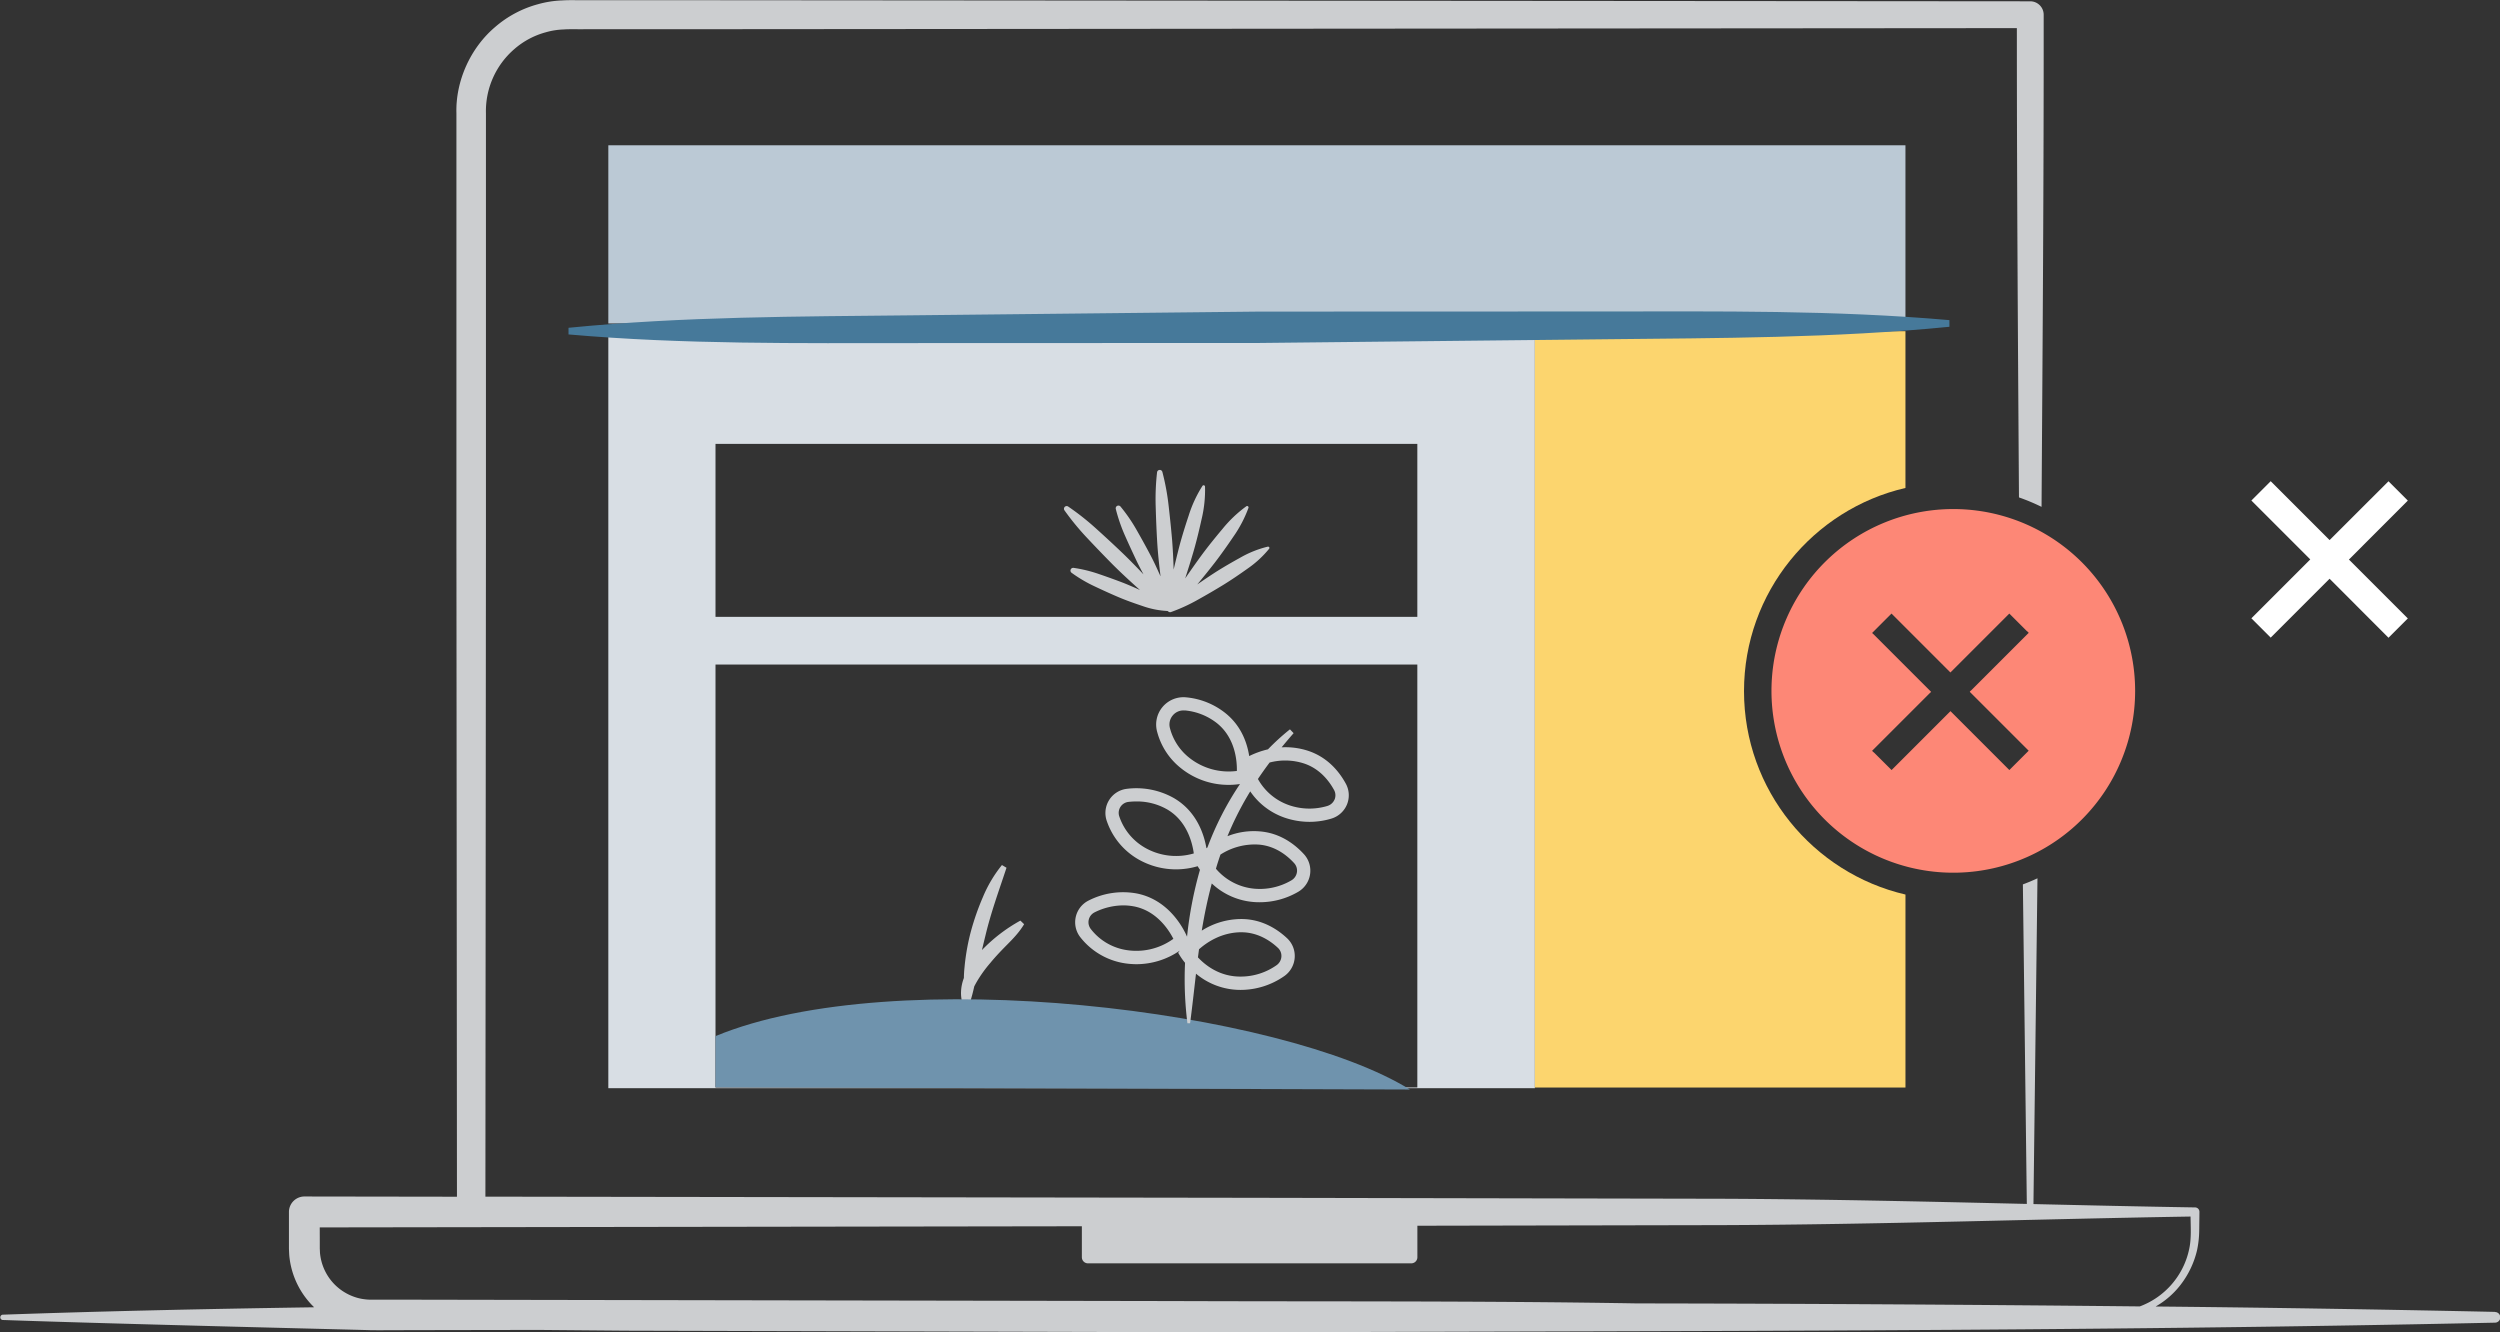 <svg id="advertisingRemoved" xmlns="http://www.w3.org/2000/svg" viewBox="0 0 1586.92 845.65"><rect x="0" y="0" width="1586.92" height="845.65" fill="#333333" stroke="none"/><title>advertisingRemoved</title><path d="M2135.31,1790.92v483h588.14v-483Zm513.53,482.53h-445.5V2005h445.5Zm0-298.72h-445.5v-109.8h445.5Z" transform="translate(-1749.16 -1583.17)" style="fill:#D8DEE4"/><path d="M2553.94,1930.16a66.11,66.11,0,0,0-17.51,7c-5.42,3-10.78,6.08-16,9.41-3.8,2.47-7.55,5-11.28,7.59,3.71-4.49,7.37-9,10.94-13.6,4.16-5.41,8.1-11,11.93-16.65a79.82,79.82,0,0,0,9.64-18.39.89.89,0,0,0-1.34-1,79.82,79.82,0,0,0-15.07,14.28c-4.4,5.23-8.7,10.53-12.78,16-3.76,5.11-7.41,10.3-11,15.53,1.93-6,3.81-11.94,5.56-18,1.86-6.53,3.44-13.13,4.9-19.76a79,79,0,0,0,2.14-20.53.89.89,0,0,0-1.63-.45,79,79,0,0,0-8.7,18.72c-2.15,6.44-4.18,12.92-5.93,19.48-1.29,5-2.49,9.93-3.66,14.92-.18-6.17-.46-12.34-.95-18.49-.62-7.28-1.38-14.56-2.21-21.82a150.91,150.91,0,0,0-4-21.69,1.72,1.72,0,0,0-3.36.24,150.59,150.59,0,0,0-.87,22c.21,7.31.5,14.62.93,21.91s1.22,14.57,2.11,21.83l0,.27c-2-4.47-4-8.91-6.29-13.25-2.81-5.36-5.74-10.65-8.74-15.91a104.16,104.16,0,0,0-10.35-15.1,1.73,1.73,0,0,0-3,1.52,104,104,0,0,0,6,17.3c2.44,5.54,5,11,7.59,16.49,1.29,2.61,2.64,5.2,4,7.76-4.2-4.46-8.47-8.85-12.87-13.11q-8.3-7.94-16.84-15.63a165.3,165.3,0,0,0-18.11-14.34,1.72,1.72,0,0,0-2.36,2.41,165,165,0,0,0,14.68,17.84q7.87,8.38,15.94,16.55c5.43,5.4,11.05,10.6,16.77,15.71l.57.5c-3.36-1.55-6.75-3-10.2-4.4-5.17-2-10.39-3.87-15.64-5.67a88,88,0,0,0-16.32-4,1.74,1.74,0,0,0-1.27,3.12,88,88,0,0,0,14.47,8.54c5,2.38,10.06,4.68,15.16,6.86s10.33,4,15.6,5.77a55.1,55.1,0,0,0,15.79,3.09,1.69,1.69,0,0,0,.51.43h0a1.73,1.73,0,0,0,1.57.24,108.6,108.6,0,0,0,17-7.79c5.4-3,10.76-6.11,16-9.32s10.37-6.72,15.41-10.31a66.12,66.12,0,0,0,13.89-12.74.91.91,0,0,0,.17-.74A.9.9,0,0,0,2553.94,1930.16Z" transform="translate(-1749.16 -1583.17)" style="fill:#CCCED0"/><path d="M2856.2,2021.91c0-62.73,43.84-115.42,102.48-129v-99.51H2723.45v480.1h235.24V2151C2900,2137.33,2856.2,2084.64,2856.2,2021.91Z" transform="translate(-1749.16 -1583.17)" style="fill:#fcd56e"/><path d="M2988.67,1906.3a115.42,115.42,0,1,0,15.55,1A115.75,115.75,0,0,0,2988.67,1906.3Zm48.23,153.4-10.73,10.73-1.54,1.54L3012,2059.32l-20.14-20.14-4.6-4.6-12.65,12.65-20.14,20.14-4.6,4.6L2939,2061.14c-.21-.21-1.43-1.12-1.43-1.43,0-.09.3-.32.37-.39l3.12-3.12,12.31-12.31,13.87-13.87,5.07-5.07,1.65-1.65c.21-.21.77-.59.87-.87,0,0,.09-.09.12-.12l-6.24-6.24-13.51-13.51-12.94-12.94-3.81-3.81c-.16-.16-.76-.58-.81-.81s.16-.31.37-.52c3.83-3.83,7.64-7.68,11.49-11.49l.34-.34,12.65,12.65,20.14,20.14,4.6,4.6,12.65-12.65,20.14-20.14,4.6-4.6,10.83,10.83c.21.21,1.43,1.12,1.43,1.43,0,.09-.3.32-.37.39l-3.12,3.12-12.31,12.31-13.87,13.87-5.07,5.07-1.65,1.65c-.21.21-.77.59-.87.87,0,0-.09.09-.12.12l12.65,12.65,20.14,20.14Z" transform="translate(-1749.16 -1583.17)" style="fill:#fd8776"/><path d="M3277.57,1900.93l-12.27-12.27L3227.91,1926l-37.38-37.38-12.27,12.27,37.38,37.38-37.38,37.38,12.27,12.27,37.38-37.38L3265.3,1988l12.27-12.27-37.38-37.38Z" transform="translate(-1749.16 -1583.17)" style="fill:#fff"/><path d="M2396.87,2167.54a102.25,102.25,0,0,0-24.4,18.7c.74-3.14,1.5-6.27,2.27-9.4,3.45-14.5,8.59-28.51,13.32-42.85l-2.9-1.72a82.79,82.79,0,0,0-12,20.13,162.58,162.58,0,0,0-7.71,22,137.93,137.93,0,0,0-4.06,23q-.34,3.26-.39,6.55c-2,5.33-2.56,11.37-.6,16.78l1.69,0,.48-1c.08.33.14.67.22,1l1.69,0a108.24,108.24,0,0,0,3.1-11.42c.47-.89.94-1.77,1.43-2.64a81.48,81.48,0,0,1,8.83-12.33c3.29-4,6.93-7.82,10.73-11.64s7.66-7.84,10.67-12.88Z" transform="translate(-1749.16 -1583.17)" style="fill:#CCCED0"/><path d="M2203.34,2240.87c113.87-47.22,359.95-16.32,440.77,33.89l-440.78-1.43Z" transform="translate(-1749.16 -1583.17)" style="fill:#6F93AD"/><path d="M2603.4,2080.54c-3.9-7.15-11.2-16.57-23.82-20.75a45.77,45.77,0,0,0-16.89-2.23q3.73-4.56,7.62-9l-2.33-2.43a146,146,0,0,0-13.95,12.69,55,55,0,0,0-11.92,4.28c-1.32-8.5-5.1-19.3-15.18-27.33a46.79,46.79,0,0,0-24.64-9.93,17.34,17.34,0,0,0-18.57,22,43.45,43.45,0,0,0,14.93,22.84,48.18,48.18,0,0,0,30.41,10.7,47,47,0,0,0,7.21-.54,192.06,192.06,0,0,0-20.68,40.3l-.62.48c-1.43-8.43-6-23.41-20.8-31.93a48.45,48.45,0,0,0-29.75-5.8,15.43,15.43,0,0,0-12.7,20.44,44.63,44.63,0,0,0,19.67,24.12,48.12,48.12,0,0,0,24.26,6.56,48.71,48.71,0,0,0,13.74-2c.37.62.85,1.39,1.47,2.29a245.58,245.58,0,0,0-8.2,42.46c-2.1-4.89-11.43-23.72-32.49-27.55a48.16,48.16,0,0,0-30,4.59,15.42,15.42,0,0,0-5.1,23.49,44.5,44.5,0,0,0,26.6,16.1,49.64,49.64,0,0,0,8.91.82,48.51,48.51,0,0,0,27.44-8.6l-1,1.38,1.49,2.43a36.93,36.93,0,0,0,2.88,3.91,224.14,224.14,0,0,0,1.51,38.38h1.69c1.4-10.56,2.53-21.05,3.75-31.48a43.83,43.83,0,0,0,28.12,10.3h.1a48.48,48.48,0,0,0,27.74-8.71,15.57,15.57,0,0,0,6.69-11.71,15.4,15.4,0,0,0-4.88-12.42c-5.94-5.55-15.78-12.15-29-12.15H2537a47,47,0,0,0-25,7.37c1.65-10.11,3.74-20.11,6.36-29.95a43.63,43.63,0,0,0,26.39,11.76c1.33.12,2.67.16,4,.16a48.37,48.37,0,0,0,24.35-6.55,15.52,15.52,0,0,0,3.8-23.9c-5.48-6-14.79-13.45-28-14.52a45.4,45.4,0,0,0-20.59,3.05,199.85,199.85,0,0,1,12.55-25.26c.62-1.07,1.27-2.13,1.91-3.19a43.59,43.59,0,0,0,22.32,16.85,48.79,48.79,0,0,0,15.36,2.49,48.23,48.23,0,0,0,13.65-2,15.57,15.57,0,0,0,10.07-9A15.39,15.39,0,0,0,2603.4,2080.54Zm-127.81,40.52a36.19,36.19,0,0,1-15.93-19.62,7,7,0,0,1,5.73-9.24,44,44,0,0,1,5.13-.3,38.61,38.61,0,0,1,19.42,5c12.94,7.46,16.17,21.82,17,28A39.81,39.81,0,0,1,2475.58,2121.06Zm-12.42,65a35.42,35.42,0,0,1-21.55-13.12,7,7,0,0,1,2.29-10.61,41.32,41.32,0,0,1,18.22-4.45,36.34,36.34,0,0,1,6.54.59c14.66,2.66,22.49,15.09,25.31,20.63A40.06,40.06,0,0,1,2463.16,2186.06Zm73.82-11.12h.09c10.46,0,18.42,5.37,23.24,9.88a7,7,0,0,1,2.23,5.65,7.22,7.22,0,0,1-3.1,5.4h0a39.51,39.51,0,0,1-22.93,7.2h-.08c-13.12,0-22.13-7.13-26.86-12.19q.33-2.57.68-5.14C2515.45,2181.13,2524.71,2175,2537,2174.94Zm11.2-55.65c10.49.85,18,6.88,22.46,11.78a7,7,0,0,1,1.75,5.82,7.19,7.19,0,0,1-3.54,5.12,39.58,39.58,0,0,1-23.44,5.28,36.27,36.27,0,0,1-24.43-12.68l.18-.6c.83-2.82,1.74-5.6,2.7-8.38A40.14,40.14,0,0,1,2548.17,2119.29Zm-13.89-46.75a40.14,40.14,0,0,1-30.4-8.51,35.27,35.27,0,0,1-12.06-18.52,8.88,8.88,0,0,1,1.78-8.24,8.76,8.76,0,0,1,6.77-3.14c.33,0,.67,0,1,0a38.57,38.57,0,0,1,20.3,8.13C2533.35,2051.64,2534.41,2066.31,2534.28,2072.54Zm62,18.1a7.2,7.2,0,0,1-4.65,4.15,39.65,39.65,0,0,1-24-.44,36.07,36.07,0,0,1-20-16.7q3.56-5.32,7.42-10.45a38.79,38.79,0,0,1,21.81.59c10,3.32,15.89,11,19.07,16.79A7,7,0,0,1,2596.33,2090.64Z" transform="translate(-1749.16 -1583.17)" style="fill:#CCCED0"/><path d="M3332.78,2415.91q-107.64-2.34-215.28-3.42a53.06,53.06,0,0,0,15.62-13.5,57.27,57.27,0,0,0,10.67-22.28,64,64,0,0,0,1.36-12.36l.15-11.91a2.8,2.8,0,0,0-2.76-2.84h-.08c-34.18-.56-68.35-1.33-102.53-2.12l2.55-206.79q-4.54,2.11-9.26,3.87l2.5,202.82c-64.44-1.5-128.87-3-193.31-3.28l-300-.61-485.13-.73.34-417.72,0-216,0-54a52,52,0,0,1,18-40.69,50.29,50.29,0,0,1,20-10.69,46.55,46.55,0,0,1,11.28-1.79c3.61-.28,8.75-.08,13.05-.15l54,0,855.45-.7c0,99.23.68,198.49,1.34,297.89a129.79,129.79,0,0,1,14.33,6c.69-104,1.44-208.2,1.35-312.4a8.51,8.51,0,0,0-8.51-8.51l-864-.71-54,0c-4.7.07-8.56-.17-13.94.15a64.94,64.94,0,0,0-15.32,2.41,68.88,68.88,0,0,0-27.22,14.49c-15.77,13.36-25.14,34.42-24.55,54.78l0,54,0,216,.34,417.69-96.82-.15h0a9.85,9.85,0,0,0-9.83,9.87l0,18.67,0,4.74c.11,1.91.12,3.83.38,5.72a52.15,52.15,0,0,0,15.63,31.33c-65.89,1-131.79,2.38-197.68,4.7a1.69,1.69,0,0,0,0,3.37c73.86,2.6,230.94,6.32,232.84,6.45s23.51,0,23.51,0l37.34-.07,46.57-.08,55.24.49,395.5,1.07c263.66-1,527.33-.44,791-6.17a3.37,3.37,0,0,0,0-6.75Zm-1380.66-53.62,483.77-.73v19.67a3.87,3.87,0,0,0,3.87,3.87H2645a3.87,3.87,0,0,0,3.87-3.87v-20l193.57-.39c99.07-.37,198.14-3.81,297.21-5.45.09,7,.56,13.9-.8,20.32a49.73,49.73,0,0,1-31.41,36.73q-159.66-1.68-319.32-1.91c-98.51-1.68-197-1.11-295.54-1.49l-298.71-.54-149.35-.27-37.34-.07-18.67,0c-1.48,0-3.29,0-4.49,0a31.87,31.87,0,0,1-3.59-.28,30.27,30.27,0,0,1-6.95-1.71,32.57,32.57,0,0,1-21.1-26.74c-.17-1.18-.13-2.39-.23-3.59v-4.59Z" transform="translate(-1749.16 -1583.17)" style="fill:#CCCED0"/><polyline points="386.15 205.32 386.15 92.22 1209.52 92.22 1209.52 205.32 430.66 205.32" style="fill:#BBC9D5"/><path d="M2986.59,1786.38c-73.08-6.41-146.13-5.51-219.17-5.5l-219.15.08-219.13,2.35c-73,.81-146.09.7-219.1,7.93l0,4.22c73.08,6.42,146.13,5.5,219.18,5.5l219.14-.08,219.13-2.35c73-.8,146.09-.71,219.1-7.93Z" transform="translate(-1749.16 -1583.17)" style="fill:#46799A"/></svg>